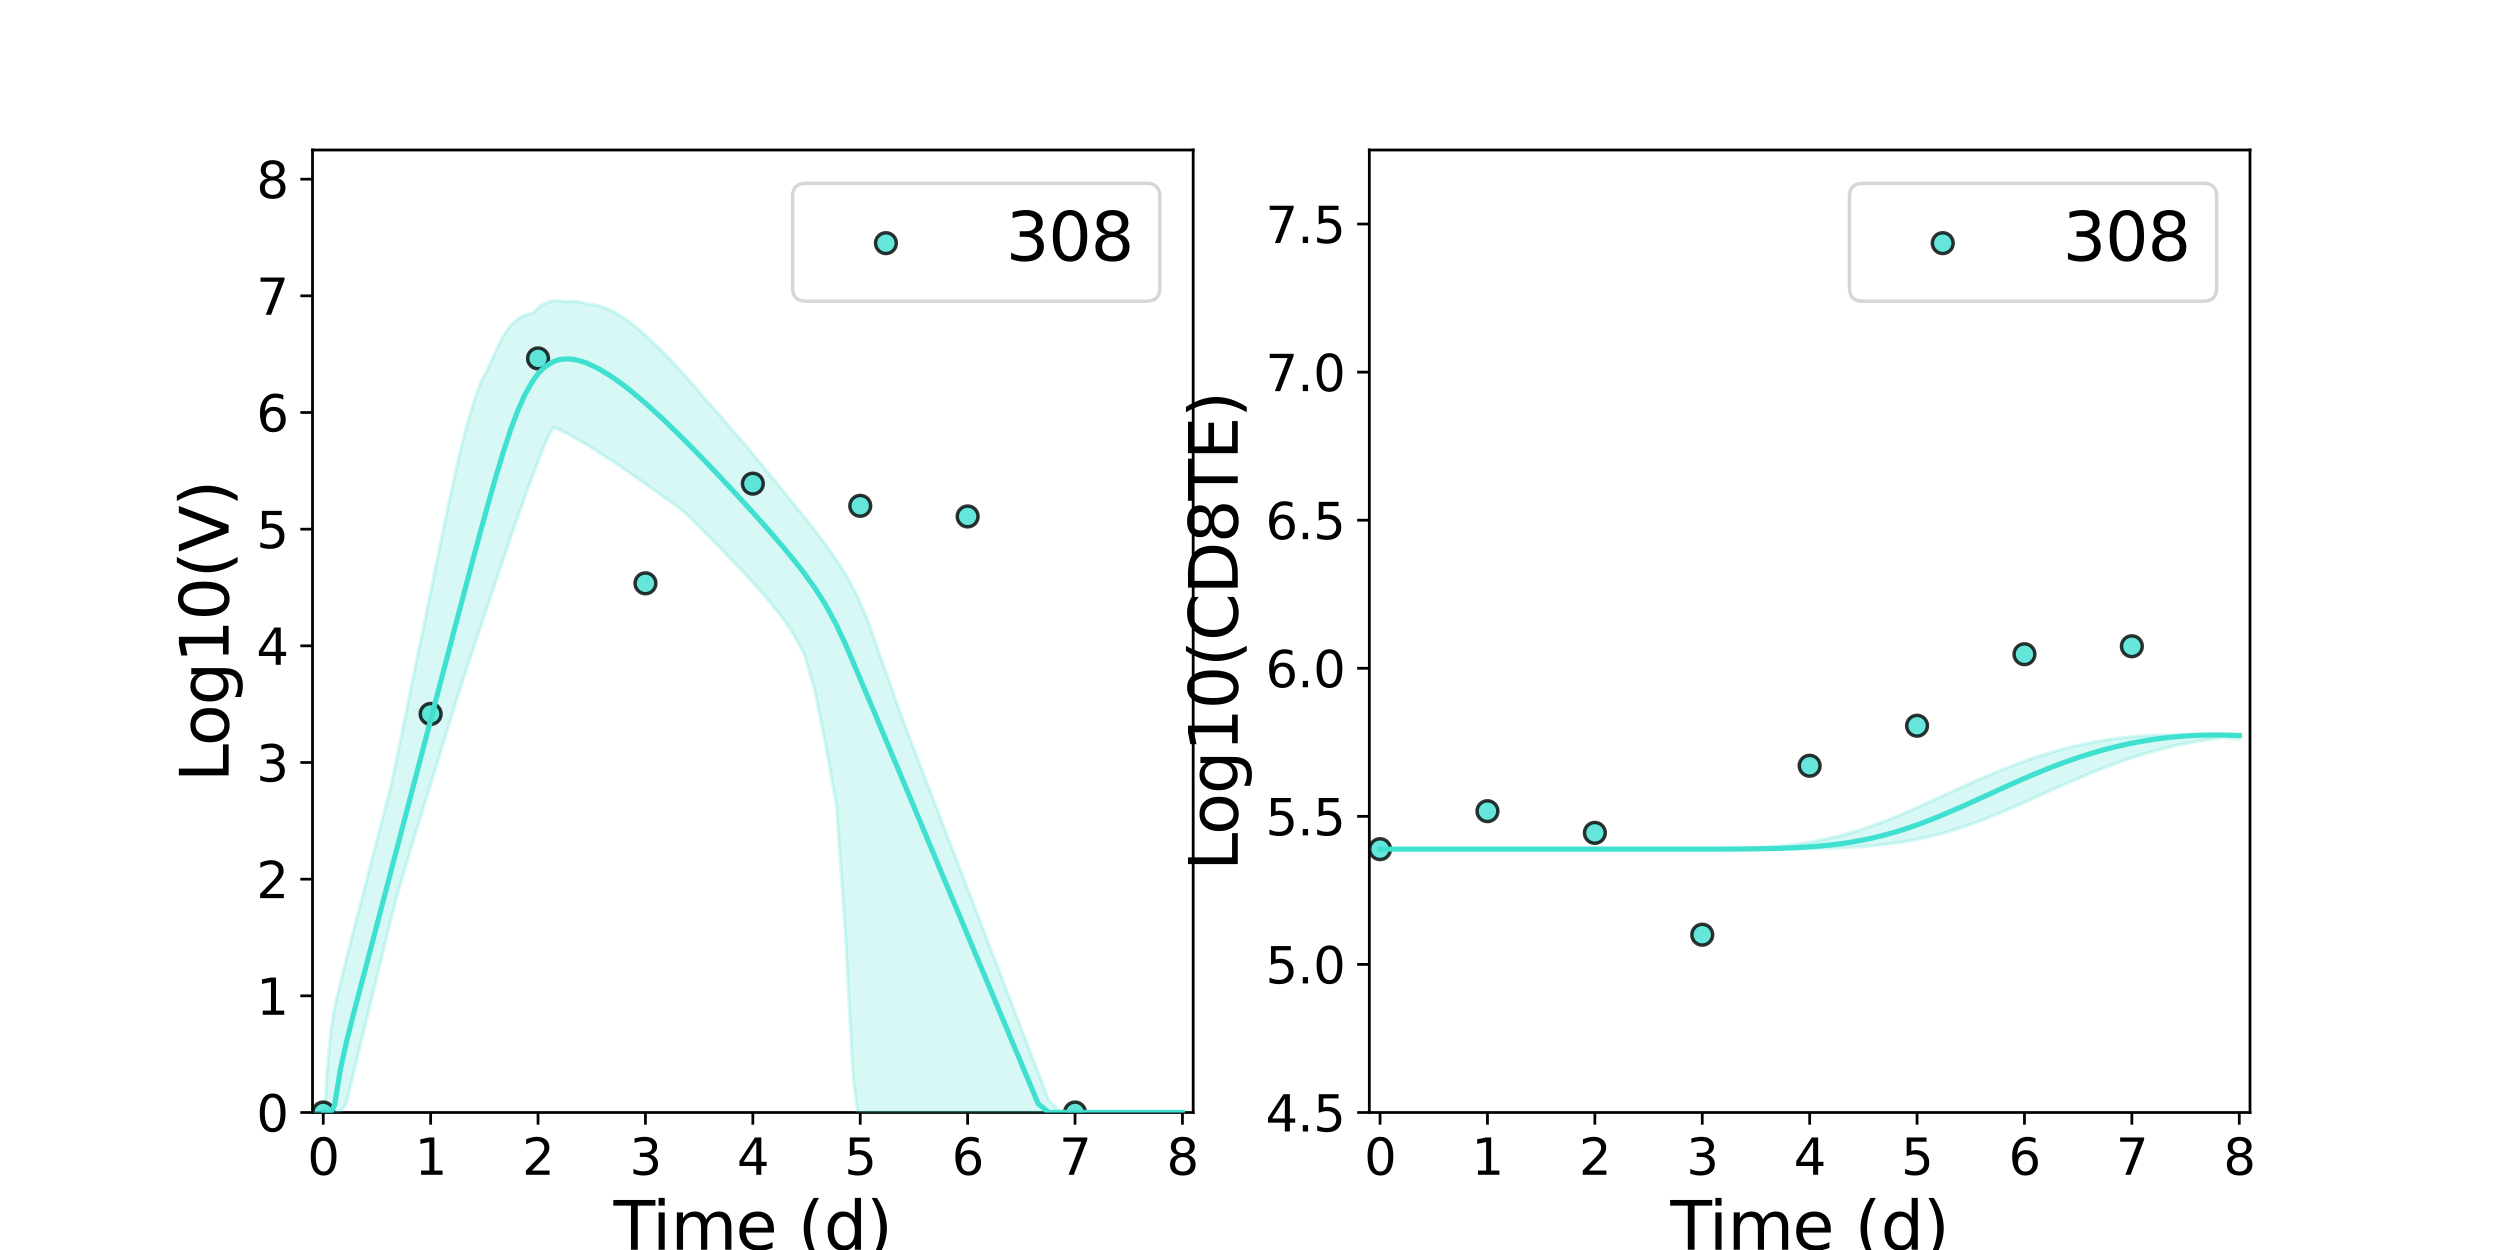 <?xml version="1.0" encoding="utf-8" standalone="no"?>
<!DOCTYPE svg PUBLIC "-//W3C//DTD SVG 1.1//EN"
  "http://www.w3.org/Graphics/SVG/1.1/DTD/svg11.dtd">
<svg xmlns:xlink="http://www.w3.org/1999/xlink" width="720pt" height="360pt" viewBox="0 0 720 360" xmlns="http://www.w3.org/2000/svg" version="1.1">
 <defs>
  <style type="text/css">*{stroke-linejoin: round; stroke-linecap: butt}</style>
 </defs>
 <g id="figure_1">
  <g id="patch_1">
   <path d="M 0 360 
L 720 360 
L 720 0 
L 0 0 
z
" style="fill: #ffffff"/>
  </g>
  <g id="axes_1">
   <g id="patch_2">
    <path d="M 90 320.4 
L 343.636 320.4 
L 343.636 43.2 
L 90 43.2 
z
" style="fill: #ffffff"/>
   </g>
   <g id="matplotlib.axis_1">
    <g id="xtick_1">
     <g id="line2d_1">
      <defs>
       <path id="m0dd9b03c3c" d="M 0 0 
L 0 3.5 
" style="stroke: #000000; stroke-width: 0.8"/>
      </defs>
      <g>
       <use xlink:href="#m0dd9b03c3c" x="93.093" y="320.4" style="stroke: #000000; stroke-width: 0.8"/>
      </g>
     </g>
     <g id="text_1">
      <!-- 0 -->
      <g transform="translate(88.512 338.342) scale(0.144 -0.144)">
       <defs>
        <path id="DejaVuSans-30" d="M 2034 4250 
Q 1547 4250 1301 3770 
Q 1056 3291 1056 2328 
Q 1056 1369 1301 889 
Q 1547 409 2034 409 
Q 2525 409 2770 889 
Q 3016 1369 3016 2328 
Q 3016 3291 2770 3770 
Q 2525 4250 2034 4250 
z
M 2034 4750 
Q 2819 4750 3233 4129 
Q 3647 3509 3647 2328 
Q 3647 1150 3233 529 
Q 2819 -91 2034 -91 
Q 1250 -91 836 529 
Q 422 1150 422 2328 
Q 422 3509 836 4129 
Q 1250 4750 2034 4750 
z
" transform="scale(0.016)"/>
       </defs>
       <use xlink:href="#DejaVuSans-30"/>
      </g>
     </g>
    </g>
    <g id="xtick_2">
     <g id="line2d_2">
      <g>
       <use xlink:href="#m0dd9b03c3c" x="124.024" y="320.4" style="stroke: #000000; stroke-width: 0.8"/>
      </g>
     </g>
     <g id="text_2">
      <!-- 1 -->
      <g transform="translate(119.443 338.342) scale(0.144 -0.144)">
       <defs>
        <path id="DejaVuSans-31" d="M 794 531 
L 1825 531 
L 1825 4091 
L 703 3866 
L 703 4441 
L 1819 4666 
L 2450 4666 
L 2450 531 
L 3481 531 
L 3481 0 
L 794 0 
L 794 531 
z
" transform="scale(0.016)"/>
       </defs>
       <use xlink:href="#DejaVuSans-31"/>
      </g>
     </g>
    </g>
    <g id="xtick_3">
     <g id="line2d_3">
      <g>
       <use xlink:href="#m0dd9b03c3c" x="154.956" y="320.4" style="stroke: #000000; stroke-width: 0.8"/>
      </g>
     </g>
     <g id="text_3">
      <!-- 2 -->
      <g transform="translate(150.375 338.342) scale(0.144 -0.144)">
       <defs>
        <path id="DejaVuSans-32" d="M 1228 531 
L 3431 531 
L 3431 0 
L 469 0 
L 469 531 
Q 828 903 1448 1529 
Q 2069 2156 2228 2338 
Q 2531 2678 2651 2914 
Q 2772 3150 2772 3378 
Q 2772 3750 2511 3984 
Q 2250 4219 1831 4219 
Q 1534 4219 1204 4116 
Q 875 4013 500 3803 
L 500 4441 
Q 881 4594 1212 4672 
Q 1544 4750 1819 4750 
Q 2544 4750 2975 4387 
Q 3406 4025 3406 3419 
Q 3406 3131 3298 2873 
Q 3191 2616 2906 2266 
Q 2828 2175 2409 1742 
Q 1991 1309 1228 531 
z
" transform="scale(0.016)"/>
       </defs>
       <use xlink:href="#DejaVuSans-32"/>
      </g>
     </g>
    </g>
    <g id="xtick_4">
     <g id="line2d_4">
      <g>
       <use xlink:href="#m0dd9b03c3c" x="185.887" y="320.4" style="stroke: #000000; stroke-width: 0.8"/>
      </g>
     </g>
     <g id="text_4">
      <!-- 3 -->
      <g transform="translate(181.306 338.342) scale(0.144 -0.144)">
       <defs>
        <path id="DejaVuSans-33" d="M 2597 2516 
Q 3050 2419 3304 2112 
Q 3559 1806 3559 1356 
Q 3559 666 3084 287 
Q 2609 -91 1734 -91 
Q 1441 -91 1130 -33 
Q 819 25 488 141 
L 488 750 
Q 750 597 1062 519 
Q 1375 441 1716 441 
Q 2309 441 2620 675 
Q 2931 909 2931 1356 
Q 2931 1769 2642 2001 
Q 2353 2234 1838 2234 
L 1294 2234 
L 1294 2753 
L 1863 2753 
Q 2328 2753 2575 2939 
Q 2822 3125 2822 3475 
Q 2822 3834 2567 4026 
Q 2313 4219 1838 4219 
Q 1578 4219 1281 4162 
Q 984 4106 628 3988 
L 628 4550 
Q 988 4650 1302 4700 
Q 1616 4750 1894 4750 
Q 2613 4750 3031 4423 
Q 3450 4097 3450 3541 
Q 3450 3153 3228 2886 
Q 3006 2619 2597 2516 
z
" transform="scale(0.016)"/>
       </defs>
       <use xlink:href="#DejaVuSans-33"/>
      </g>
     </g>
    </g>
    <g id="xtick_5">
     <g id="line2d_5">
      <g>
       <use xlink:href="#m0dd9b03c3c" x="216.818" y="320.4" style="stroke: #000000; stroke-width: 0.8"/>
      </g>
     </g>
     <g id="text_5">
      <!-- 4 -->
      <g transform="translate(212.237 338.342) scale(0.144 -0.144)">
       <defs>
        <path id="DejaVuSans-34" d="M 2419 4116 
L 825 1625 
L 2419 1625 
L 2419 4116 
z
M 2253 4666 
L 3047 4666 
L 3047 1625 
L 3713 1625 
L 3713 1100 
L 3047 1100 
L 3047 0 
L 2419 0 
L 2419 1100 
L 313 1100 
L 313 1709 
L 2253 4666 
z
" transform="scale(0.016)"/>
       </defs>
       <use xlink:href="#DejaVuSans-34"/>
      </g>
     </g>
    </g>
    <g id="xtick_6">
     <g id="line2d_6">
      <g>
       <use xlink:href="#m0dd9b03c3c" x="247.749" y="320.4" style="stroke: #000000; stroke-width: 0.8"/>
      </g>
     </g>
     <g id="text_6">
      <!-- 5 -->
      <g transform="translate(243.168 338.342) scale(0.144 -0.144)">
       <defs>
        <path id="DejaVuSans-35" d="M 691 4666 
L 3169 4666 
L 3169 4134 
L 1269 4134 
L 1269 2991 
Q 1406 3038 1543 3061 
Q 1681 3084 1819 3084 
Q 2600 3084 3056 2656 
Q 3513 2228 3513 1497 
Q 3513 744 3044 326 
Q 2575 -91 1722 -91 
Q 1428 -91 1123 -41 
Q 819 9 494 109 
L 494 744 
Q 775 591 1075 516 
Q 1375 441 1709 441 
Q 2250 441 2565 725 
Q 2881 1009 2881 1497 
Q 2881 1984 2565 2268 
Q 2250 2553 1709 2553 
Q 1456 2553 1204 2497 
Q 953 2441 691 2322 
L 691 4666 
z
" transform="scale(0.016)"/>
       </defs>
       <use xlink:href="#DejaVuSans-35"/>
      </g>
     </g>
    </g>
    <g id="xtick_7">
     <g id="line2d_7">
      <g>
       <use xlink:href="#m0dd9b03c3c" x="278.681" y="320.4" style="stroke: #000000; stroke-width: 0.8"/>
      </g>
     </g>
     <g id="text_7">
      <!-- 6 -->
      <g transform="translate(274.1 338.342) scale(0.144 -0.144)">
       <defs>
        <path id="DejaVuSans-36" d="M 2113 2584 
Q 1688 2584 1439 2293 
Q 1191 2003 1191 1497 
Q 1191 994 1439 701 
Q 1688 409 2113 409 
Q 2538 409 2786 701 
Q 3034 994 3034 1497 
Q 3034 2003 2786 2293 
Q 2538 2584 2113 2584 
z
M 3366 4563 
L 3366 3988 
Q 3128 4100 2886 4159 
Q 2644 4219 2406 4219 
Q 1781 4219 1451 3797 
Q 1122 3375 1075 2522 
Q 1259 2794 1537 2939 
Q 1816 3084 2150 3084 
Q 2853 3084 3261 2657 
Q 3669 2231 3669 1497 
Q 3669 778 3244 343 
Q 2819 -91 2113 -91 
Q 1303 -91 875 529 
Q 447 1150 447 2328 
Q 447 3434 972 4092 
Q 1497 4750 2381 4750 
Q 2619 4750 2861 4703 
Q 3103 4656 3366 4563 
z
" transform="scale(0.016)"/>
       </defs>
       <use xlink:href="#DejaVuSans-36"/>
      </g>
     </g>
    </g>
    <g id="xtick_8">
     <g id="line2d_8">
      <g>
       <use xlink:href="#m0dd9b03c3c" x="309.612" y="320.4" style="stroke: #000000; stroke-width: 0.8"/>
      </g>
     </g>
     <g id="text_8">
      <!-- 7 -->
      <g transform="translate(305.031 338.342) scale(0.144 -0.144)">
       <defs>
        <path id="DejaVuSans-37" d="M 525 4666 
L 3525 4666 
L 3525 4397 
L 1831 0 
L 1172 0 
L 2766 4134 
L 525 4134 
L 525 4666 
z
" transform="scale(0.016)"/>
       </defs>
       <use xlink:href="#DejaVuSans-37"/>
      </g>
     </g>
    </g>
    <g id="xtick_9">
     <g id="line2d_9">
      <g>
       <use xlink:href="#m0dd9b03c3c" x="340.543" y="320.4" style="stroke: #000000; stroke-width: 0.8"/>
      </g>
     </g>
     <g id="text_9">
      <!-- 8 -->
      <g transform="translate(335.962 338.342) scale(0.144 -0.144)">
       <defs>
        <path id="DejaVuSans-38" d="M 2034 2216 
Q 1584 2216 1326 1975 
Q 1069 1734 1069 1313 
Q 1069 891 1326 650 
Q 1584 409 2034 409 
Q 2484 409 2743 651 
Q 3003 894 3003 1313 
Q 3003 1734 2745 1975 
Q 2488 2216 2034 2216 
z
M 1403 2484 
Q 997 2584 770 2862 
Q 544 3141 544 3541 
Q 544 4100 942 4425 
Q 1341 4750 2034 4750 
Q 2731 4750 3128 4425 
Q 3525 4100 3525 3541 
Q 3525 3141 3298 2862 
Q 3072 2584 2669 2484 
Q 3125 2378 3379 2068 
Q 3634 1759 3634 1313 
Q 3634 634 3220 271 
Q 2806 -91 2034 -91 
Q 1263 -91 848 271 
Q 434 634 434 1313 
Q 434 1759 690 2068 
Q 947 2378 1403 2484 
z
M 1172 3481 
Q 1172 3119 1398 2916 
Q 1625 2713 2034 2713 
Q 2441 2713 2670 2916 
Q 2900 3119 2900 3481 
Q 2900 3844 2670 4047 
Q 2441 4250 2034 4250 
Q 1625 4250 1398 4047 
Q 1172 3844 1172 3481 
z
" transform="scale(0.016)"/>
       </defs>
       <use xlink:href="#DejaVuSans-38"/>
      </g>
     </g>
    </g>
    <g id="text_10">
     <!-- Time (d) -->
     <g transform="translate(176.693 359.925) scale(0.192 -0.192)">
      <defs>
       <path id="DejaVuSans-54" d="M -19 4666 
L 3928 4666 
L 3928 4134 
L 2272 4134 
L 2272 0 
L 1638 0 
L 1638 4134 
L -19 4134 
L -19 4666 
z
" transform="scale(0.016)"/>
       <path id="DejaVuSans-69" d="M 603 3500 
L 1178 3500 
L 1178 0 
L 603 0 
L 603 3500 
z
M 603 4863 
L 1178 4863 
L 1178 4134 
L 603 4134 
L 603 4863 
z
" transform="scale(0.016)"/>
       <path id="DejaVuSans-6d" d="M 3328 2828 
Q 3544 3216 3844 3400 
Q 4144 3584 4550 3584 
Q 5097 3584 5394 3201 
Q 5691 2819 5691 2113 
L 5691 0 
L 5113 0 
L 5113 2094 
Q 5113 2597 4934 2840 
Q 4756 3084 4391 3084 
Q 3944 3084 3684 2787 
Q 3425 2491 3425 1978 
L 3425 0 
L 2847 0 
L 2847 2094 
Q 2847 2600 2669 2842 
Q 2491 3084 2119 3084 
Q 1678 3084 1418 2786 
Q 1159 2488 1159 1978 
L 1159 0 
L 581 0 
L 581 3500 
L 1159 3500 
L 1159 2956 
Q 1356 3278 1631 3431 
Q 1906 3584 2284 3584 
Q 2666 3584 2933 3390 
Q 3200 3197 3328 2828 
z
" transform="scale(0.016)"/>
       <path id="DejaVuSans-65" d="M 3597 1894 
L 3597 1613 
L 953 1613 
Q 991 1019 1311 708 
Q 1631 397 2203 397 
Q 2534 397 2845 478 
Q 3156 559 3463 722 
L 3463 178 
Q 3153 47 2828 -22 
Q 2503 -91 2169 -91 
Q 1331 -91 842 396 
Q 353 884 353 1716 
Q 353 2575 817 3079 
Q 1281 3584 2069 3584 
Q 2775 3584 3186 3129 
Q 3597 2675 3597 1894 
z
M 3022 2063 
Q 3016 2534 2758 2815 
Q 2500 3097 2075 3097 
Q 1594 3097 1305 2825 
Q 1016 2553 972 2059 
L 3022 2063 
z
" transform="scale(0.016)"/>
       <path id="DejaVuSans-20" transform="scale(0.016)"/>
       <path id="DejaVuSans-28" d="M 1984 4856 
Q 1566 4138 1362 3434 
Q 1159 2731 1159 2009 
Q 1159 1288 1364 580 
Q 1569 -128 1984 -844 
L 1484 -844 
Q 1016 -109 783 600 
Q 550 1309 550 2009 
Q 550 2706 781 3412 
Q 1013 4119 1484 4856 
L 1984 4856 
z
" transform="scale(0.016)"/>
       <path id="DejaVuSans-64" d="M 2906 2969 
L 2906 4863 
L 3481 4863 
L 3481 0 
L 2906 0 
L 2906 525 
Q 2725 213 2448 61 
Q 2172 -91 1784 -91 
Q 1150 -91 751 415 
Q 353 922 353 1747 
Q 353 2572 751 3078 
Q 1150 3584 1784 3584 
Q 2172 3584 2448 3432 
Q 2725 3281 2906 2969 
z
M 947 1747 
Q 947 1113 1208 752 
Q 1469 391 1925 391 
Q 2381 391 2643 752 
Q 2906 1113 2906 1747 
Q 2906 2381 2643 2742 
Q 2381 3103 1925 3103 
Q 1469 3103 1208 2742 
Q 947 2381 947 1747 
z
" transform="scale(0.016)"/>
       <path id="DejaVuSans-29" d="M 513 4856 
L 1013 4856 
Q 1481 4119 1714 3412 
Q 1947 2706 1947 2009 
Q 1947 1309 1714 600 
Q 1481 -109 1013 -844 
L 513 -844 
Q 928 -128 1133 580 
Q 1338 1288 1338 2009 
Q 1338 2731 1133 3434 
Q 928 4138 513 4856 
z
" transform="scale(0.016)"/>
      </defs>
      <use xlink:href="#DejaVuSans-54"/>
      <use xlink:href="#DejaVuSans-69" x="57.959"/>
      <use xlink:href="#DejaVuSans-6d" x="85.742"/>
      <use xlink:href="#DejaVuSans-65" x="183.154"/>
      <use xlink:href="#DejaVuSans-20" x="244.678"/>
      <use xlink:href="#DejaVuSans-28" x="276.465"/>
      <use xlink:href="#DejaVuSans-64" x="315.479"/>
      <use xlink:href="#DejaVuSans-29" x="378.955"/>
     </g>
    </g>
   </g>
   <g id="matplotlib.axis_2">
    <g id="ytick_1">
     <g id="line2d_10">
      <defs>
       <path id="mbb3a852bb0" d="M 0 0 
L -3.5 0 
" style="stroke: #000000; stroke-width: 0.8"/>
      </defs>
      <g>
       <use xlink:href="#mbb3a852bb0" x="90" y="320.4" style="stroke: #000000; stroke-width: 0.8"/>
      </g>
     </g>
     <g id="text_11">
      <!-- 0 -->
      <g transform="translate(73.838 325.871) scale(0.144 -0.144)">
       <use xlink:href="#DejaVuSans-30"/>
      </g>
     </g>
    </g>
    <g id="ytick_2">
     <g id="line2d_11">
      <g>
       <use xlink:href="#mbb3a852bb0" x="90" y="286.8" style="stroke: #000000; stroke-width: 0.8"/>
      </g>
     </g>
     <g id="text_12">
      <!-- 1 -->
      <g transform="translate(73.838 292.271) scale(0.144 -0.144)">
       <use xlink:href="#DejaVuSans-31"/>
      </g>
     </g>
    </g>
    <g id="ytick_3">
     <g id="line2d_12">
      <g>
       <use xlink:href="#mbb3a852bb0" x="90" y="253.2" style="stroke: #000000; stroke-width: 0.8"/>
      </g>
     </g>
     <g id="text_13">
      <!-- 2 -->
      <g transform="translate(73.838 258.671) scale(0.144 -0.144)">
       <use xlink:href="#DejaVuSans-32"/>
      </g>
     </g>
    </g>
    <g id="ytick_4">
     <g id="line2d_13">
      <g>
       <use xlink:href="#mbb3a852bb0" x="90" y="219.6" style="stroke: #000000; stroke-width: 0.8"/>
      </g>
     </g>
     <g id="text_14">
      <!-- 3 -->
      <g transform="translate(73.838 225.071) scale(0.144 -0.144)">
       <use xlink:href="#DejaVuSans-33"/>
      </g>
     </g>
    </g>
    <g id="ytick_5">
     <g id="line2d_14">
      <g>
       <use xlink:href="#mbb3a852bb0" x="90" y="186" style="stroke: #000000; stroke-width: 0.8"/>
      </g>
     </g>
     <g id="text_15">
      <!-- 4 -->
      <g transform="translate(73.838 191.471) scale(0.144 -0.144)">
       <use xlink:href="#DejaVuSans-34"/>
      </g>
     </g>
    </g>
    <g id="ytick_6">
     <g id="line2d_15">
      <g>
       <use xlink:href="#mbb3a852bb0" x="90" y="152.4" style="stroke: #000000; stroke-width: 0.8"/>
      </g>
     </g>
     <g id="text_16">
      <!-- 5 -->
      <g transform="translate(73.838 157.871) scale(0.144 -0.144)">
       <use xlink:href="#DejaVuSans-35"/>
      </g>
     </g>
    </g>
    <g id="ytick_7">
     <g id="line2d_16">
      <g>
       <use xlink:href="#mbb3a852bb0" x="90" y="118.8" style="stroke: #000000; stroke-width: 0.8"/>
      </g>
     </g>
     <g id="text_17">
      <!-- 6 -->
      <g transform="translate(73.838 124.271) scale(0.144 -0.144)">
       <use xlink:href="#DejaVuSans-36"/>
      </g>
     </g>
    </g>
    <g id="ytick_8">
     <g id="line2d_17">
      <g>
       <use xlink:href="#mbb3a852bb0" x="90" y="85.2" style="stroke: #000000; stroke-width: 0.8"/>
      </g>
     </g>
     <g id="text_18">
      <!-- 7 -->
      <g transform="translate(73.838 90.671) scale(0.144 -0.144)">
       <use xlink:href="#DejaVuSans-37"/>
      </g>
     </g>
    </g>
    <g id="ytick_9">
     <g id="line2d_18">
      <g>
       <use xlink:href="#mbb3a852bb0" x="90" y="51.6" style="stroke: #000000; stroke-width: 0.8"/>
      </g>
     </g>
     <g id="text_19">
      <!-- 8 -->
      <g transform="translate(73.838 57.071) scale(0.144 -0.144)">
       <use xlink:href="#DejaVuSans-38"/>
      </g>
     </g>
    </g>
    <g id="text_20">
     <!-- Log10(V) -->
     <g transform="translate(65.845 225.224) rotate(-90) scale(0.192 -0.192)">
      <defs>
       <path id="DejaVuSans-4c" d="M 628 4666 
L 1259 4666 
L 1259 531 
L 3531 531 
L 3531 0 
L 628 0 
L 628 4666 
z
" transform="scale(0.016)"/>
       <path id="DejaVuSans-6f" d="M 1959 3097 
Q 1497 3097 1228 2736 
Q 959 2375 959 1747 
Q 959 1119 1226 758 
Q 1494 397 1959 397 
Q 2419 397 2687 759 
Q 2956 1122 2956 1747 
Q 2956 2369 2687 2733 
Q 2419 3097 1959 3097 
z
M 1959 3584 
Q 2709 3584 3137 3096 
Q 3566 2609 3566 1747 
Q 3566 888 3137 398 
Q 2709 -91 1959 -91 
Q 1206 -91 779 398 
Q 353 888 353 1747 
Q 353 2609 779 3096 
Q 1206 3584 1959 3584 
z
" transform="scale(0.016)"/>
       <path id="DejaVuSans-67" d="M 2906 1791 
Q 2906 2416 2648 2759 
Q 2391 3103 1925 3103 
Q 1463 3103 1205 2759 
Q 947 2416 947 1791 
Q 947 1169 1205 825 
Q 1463 481 1925 481 
Q 2391 481 2648 825 
Q 2906 1169 2906 1791 
z
M 3481 434 
Q 3481 -459 3084 -895 
Q 2688 -1331 1869 -1331 
Q 1566 -1331 1297 -1286 
Q 1028 -1241 775 -1147 
L 775 -588 
Q 1028 -725 1275 -790 
Q 1522 -856 1778 -856 
Q 2344 -856 2625 -561 
Q 2906 -266 2906 331 
L 2906 616 
Q 2728 306 2450 153 
Q 2172 0 1784 0 
Q 1141 0 747 490 
Q 353 981 353 1791 
Q 353 2603 747 3093 
Q 1141 3584 1784 3584 
Q 2172 3584 2450 3431 
Q 2728 3278 2906 2969 
L 2906 3500 
L 3481 3500 
L 3481 434 
z
" transform="scale(0.016)"/>
       <path id="DejaVuSans-56" d="M 1831 0 
L 50 4666 
L 709 4666 
L 2188 738 
L 3669 4666 
L 4325 4666 
L 2547 0 
L 1831 0 
z
" transform="scale(0.016)"/>
      </defs>
      <use xlink:href="#DejaVuSans-4c"/>
      <use xlink:href="#DejaVuSans-6f" x="53.963"/>
      <use xlink:href="#DejaVuSans-67" x="115.145"/>
      <use xlink:href="#DejaVuSans-31" x="178.621"/>
      <use xlink:href="#DejaVuSans-30" x="242.244"/>
      <use xlink:href="#DejaVuSans-28" x="305.867"/>
      <use xlink:href="#DejaVuSans-56" x="344.881"/>
      <use xlink:href="#DejaVuSans-29" x="413.289"/>
     </g>
    </g>
   </g>
   <g id="patch_3">
    <path d="M 90 320.4 
L 90 43.2 
" style="fill: none; stroke: #000000; stroke-width: 0.8; stroke-linejoin: miter; stroke-linecap: square"/>
   </g>
   <g id="patch_4">
    <path d="M 343.636 320.4 
L 343.636 43.2 
" style="fill: none; stroke: #000000; stroke-width: 0.8; stroke-linejoin: miter; stroke-linecap: square"/>
   </g>
   <g id="patch_5">
    <path d="M 90 320.4 
L 343.636 320.4 
" style="fill: none; stroke: #000000; stroke-width: 0.8; stroke-linejoin: miter; stroke-linecap: square"/>
   </g>
   <g id="patch_6">
    <path d="M 90 43.2 
L 343.636 43.2 
" style="fill: none; stroke: #000000; stroke-width: 0.8; stroke-linejoin: miter; stroke-linecap: square"/>
   </g>
   <g id="PolyCollection_1">
    <defs>
     <path id="mf09e8cd3e1" d="M 93.093 -39.6 
L 93.093 -39.6 
L 93.098 -39.6 
L 93.144 -39.6 
L 93.606 -39.6 
L 94.18 -39.6 
L 95.269 -39.6 
L 96.357 -39.6 
L 98.068 -39.669 
L 99.778 -42.254 
L 101.82 -50.897 
L 103.863 -59.294 
L 106.018 -68.151 
L 108.173 -77.029 
L 110.328 -85.917 
L 112.483 -94.807 
L 114.638 -103.063 
L 116.793 -110.456 
L 118.948 -117.627 
L 121.103 -124.632 
L 123.258 -131.636 
L 125.413 -138.639 
L 127.567 -145.64 
L 129.722 -152.639 
L 131.877 -159.632 
L 134.032 -166.279 
L 136.187 -172.745 
L 138.342 -179.199 
L 140.497 -185.657 
L 142.652 -192.105 
L 144.807 -198.515 
L 146.966 -204.877 
L 149.125 -211.15 
L 151.283 -217.26 
L 153.514 -223.346 
L 155.249 -227.845 
L 156.781 -231.679 
L 158.314 -235.173 
L 159.575 -236.933 
L 160.882 -236.346 
L 161.883 -235.866 
L 162.793 -235.41 
L 163.561 -235.013 
L 164.257 -234.639 
L 164.874 -234.306 
L 165.491 -233.96 
L 165.99 -233.679 
L 166.559 -233.352 
L 168.091 -232.452 
L 168.89 -231.974 
L 171.325 -230.457 
L 172.612 -229.64 
L 175.705 -227.623 
L 177.166 -226.646 
L 180.259 -224.55 
L 181.905 -223.411 
L 184.999 -221.257 
L 186.863 -219.942 
L 189.956 -217.746 
L 192.073 -216.232 
L 195.166 -214.007 
L 197.588 -212.06 
L 200.681 -208.968 
L 203.774 -205.852 
L 206.867 -202.707 
L 209.96 -199.526 
L 213.053 -196.292 
L 216.147 -192.976 
L 219.24 -189.532 
L 222.333 -185.88 
L 225.426 -181.888 
L 228.519 -177.317 
L 231.612 -171.706 
L 234.705 -161.077 
L 237.798 -145.399 
L 240.892 -128.177 
L 243.298 -93.649 
L 243.917 -82.536 
L 245.124 -60.234 
L 245.797 -49.138 
L 246.997 -39.6 
L 247.73 -39.6 
L 248.986 -39.6 
L 249.855 -39.6 
L 251.633 -39.6 
L 253.412 -39.6 
L 256.505 -39.6 
L 258.784 -39.6 
L 261.877 -39.6 
L 264.97 -39.6 
L 268.063 -39.6 
L 271.156 -39.6 
L 274.249 -39.6 
L 277.342 -39.6 
L 280.435 -39.6 
L 283.529 -39.6 
L 286.622 -39.6 
L 289.715 -39.6 
L 292.808 -39.6 
L 295.901 -39.6 
L 298.994 -39.6 
L 302.087 -39.6 
L 305.18 -39.6 
L 308.274 -39.6 
L 311.367 -39.6 
L 314.46 -39.6 
L 317.553 -39.6 
L 320.646 -39.6 
L 323.739 -39.6 
L 326.832 -39.6 
L 329.925 -39.6 
L 333.019 -39.6 
L 336.112 -39.6 
L 339.205 -39.6 
L 340.543 -39.6 
L 340.543 -39.6 
L 340.543 -39.6 
L 339.205 -39.6 
L 336.112 -39.6 
L 333.019 -39.6 
L 329.925 -39.6 
L 326.832 -39.6 
L 323.739 -39.6 
L 320.646 -39.6 
L 317.553 -39.6 
L 314.46 -39.6 
L 311.367 -39.6 
L 308.274 -39.6 
L 305.18 -39.969 
L 302.087 -43.054 
L 298.994 -51.106 
L 295.901 -59.159 
L 292.808 -67.214 
L 289.715 -75.269 
L 286.622 -83.325 
L 283.529 -91.382 
L 280.435 -99.439 
L 277.342 -107.497 
L 274.249 -115.556 
L 271.156 -123.614 
L 268.063 -131.673 
L 264.97 -139.725 
L 261.877 -147.762 
L 258.784 -156.044 
L 256.505 -162.562 
L 253.412 -171.252 
L 251.633 -176.468 
L 249.855 -181.439 
L 248.986 -183.491 
L 247.73 -186.457 
L 246.997 -188.188 
L 245.797 -190.47 
L 245.124 -191.715 
L 243.917 -193.945 
L 243.298 -194.955 
L 240.892 -198.731 
L 237.798 -203.13 
L 234.705 -207.23 
L 231.612 -211.149 
L 228.519 -214.954 
L 225.426 -218.717 
L 222.333 -222.561 
L 219.24 -226.34 
L 216.147 -230.061 
L 213.053 -233.722 
L 209.96 -237.319 
L 206.867 -240.848 
L 203.774 -244.287 
L 200.681 -247.933 
L 197.588 -251.484 
L 195.166 -254.157 
L 192.073 -257.464 
L 189.956 -259.596 
L 186.863 -262.581 
L 184.999 -264.239 
L 181.905 -266.798 
L 180.259 -268.017 
L 177.166 -269.977 
L 175.705 -270.733 
L 172.612 -271.886 
L 171.325 -272.14 
L 168.89 -272.445 
L 168.091 -272.741 
L 166.559 -273.097 
L 165.99 -273.185 
L 165.491 -273.202 
L 164.874 -273.223 
L 164.257 -273.204 
L 163.561 -273.058 
L 162.793 -273.06 
L 161.883 -273.259 
L 160.882 -273.373 
L 159.575 -273.352 
L 158.314 -273.139 
L 156.781 -272.558 
L 155.249 -271.551 
L 153.514 -269.854 
L 151.283 -269.303 
L 149.125 -268.161 
L 146.966 -266.123 
L 144.807 -263.035 
L 142.652 -258.602 
L 140.497 -253.837 
L 138.342 -249.558 
L 136.187 -243.459 
L 134.032 -236.036 
L 131.877 -227.103 
L 129.722 -217.311 
L 127.567 -207.029 
L 125.413 -196.461 
L 123.258 -185.763 
L 121.103 -175.226 
L 118.948 -164.655 
L 116.793 -154.031 
L 114.638 -143.445 
L 112.483 -133.171 
L 110.328 -124.843 
L 108.173 -116.529 
L 106.018 -108.206 
L 103.863 -99.917 
L 101.82 -92.03 
L 99.778 -84.042 
L 98.068 -76.94 
L 96.357 -70.017 
L 95.269 -62.82 
L 94.18 -51.61 
L 93.606 -40.554 
L 93.144 -39.6 
L 93.098 -39.6 
L 93.093 -39.6 
z
" style="stroke: #40e0d0; stroke-opacity: 0.2"/>
    </defs>
    <g clip-path="url(#p3e1226d2c9)">
     <use xlink:href="#mf09e8cd3e1" x="0" y="360" style="fill: #40e0d0; fill-opacity: 0.2; stroke: #40e0d0; stroke-opacity: 0.2"/>
    </g>
   </g>
   <g id="legend_1">
    <g id="patch_7">
     <path d="M 232.108 86.742 
L 330.196 86.742 
Q 334.036 86.742 334.036 82.902 
L 334.036 56.64 
Q 334.036 52.8 330.196 52.8 
L 232.108 52.8 
Q 228.268 52.8 228.268 56.64 
L 228.268 82.902 
Q 228.268 86.742 232.108 86.742 
z
" style="fill: #ffffff; opacity: 0.8; stroke: #cccccc; stroke-linejoin: miter"/>
    </g>
    <g id="PathCollection_1">
     <defs>
      <path id="m12aac26367" d="M 0 3 
C 0.796 3 1.559 2.684 2.121 2.121 
C 2.684 1.559 3 0.796 3 0 
C 3 -0.796 2.684 -1.559 2.121 -2.121 
C 1.559 -2.684 0.796 -3 0 -3 
C -0.796 -3 -1.559 -2.684 -2.121 -2.121 
C -2.684 -1.559 -3 -0.796 -3 0 
C -3 0.796 -2.684 1.559 -2.121 2.121 
C -1.559 2.684 -0.796 3 0 3 
z
" style="stroke: #000000; stroke-opacity: 0.8"/>
     </defs>
     <g>
      <use xlink:href="#m12aac26367" x="255.148" y="70.029" style="fill: #40e0d0; fill-opacity: 0.8; stroke: #000000; stroke-opacity: 0.8"/>
     </g>
    </g>
    <g id="text_21">
     <!-- 308 -->
     <g transform="translate(289.708 75.069) scale(0.192 -0.192)">
      <use xlink:href="#DejaVuSans-33"/>
      <use xlink:href="#DejaVuSans-30" x="63.623"/>
      <use xlink:href="#DejaVuSans-38" x="127.246"/>
     </g>
    </g>
   </g>
   <g id="PathCollection_2">
    <g clip-path="url(#p3e1226d2c9)">
     <use xlink:href="#m12aac26367" x="93.093" y="320.4" style="fill: #40e0d0; fill-opacity: 0.8; stroke: #000000; stroke-opacity: 0.8"/>
     <use xlink:href="#m12aac26367" x="124.024" y="205.612" style="fill: #40e0d0; fill-opacity: 0.8; stroke: #000000; stroke-opacity: 0.8"/>
     <use xlink:href="#m12aac26367" x="154.956" y="103.221" style="fill: #40e0d0; fill-opacity: 0.8; stroke: #000000; stroke-opacity: 0.8"/>
     <use xlink:href="#m12aac26367" x="185.887" y="167.997" style="fill: #40e0d0; fill-opacity: 0.8; stroke: #000000; stroke-opacity: 0.8"/>
     <use xlink:href="#m12aac26367" x="216.818" y="139.289" style="fill: #40e0d0; fill-opacity: 0.8; stroke: #000000; stroke-opacity: 0.8"/>
     <use xlink:href="#m12aac26367" x="247.749" y="145.677" style="fill: #40e0d0; fill-opacity: 0.8; stroke: #000000; stroke-opacity: 0.8"/>
     <use xlink:href="#m12aac26367" x="278.681" y="148.736" style="fill: #40e0d0; fill-opacity: 0.8; stroke: #000000; stroke-opacity: 0.8"/>
     <use xlink:href="#m12aac26367" x="309.612" y="320.4" style="fill: #40e0d0; fill-opacity: 0.8; stroke: #000000; stroke-opacity: 0.8"/>
    </g>
   </g>
   <g id="line2d_19">
    <path d="M 93.093 320.4 
L 93.098 320.4 
L 93.144 320.4 
L 93.606 320.4 
L 94.18 320.4 
L 95.269 320.4 
L 96.357 318.28 
L 98.068 307.822 
L 99.778 300.075 
L 101.82 291.973 
L 103.863 284.195 
L 106.018 276.01 
L 108.173 267.805 
L 110.328 259.589 
L 112.483 251.368 
L 114.638 243.148 
L 116.793 234.928 
L 118.948 226.709 
L 121.103 218.49 
L 123.258 210.274 
L 125.413 202.061 
L 127.567 193.854 
L 129.722 185.658 
L 131.877 177.479 
L 134.032 169.332 
L 136.187 161.24 
L 138.342 153.241 
L 140.497 145.4 
L 142.652 137.818 
L 144.807 130.64 
L 146.966 124.047 
L 149.125 118.258 
L 151.283 113.44 
L 153.514 109.566 
L 155.249 107.299 
L 156.781 105.797 
L 158.314 104.708 
L 159.575 104.081 
L 160.882 103.655 
L 161.883 103.464 
L 162.793 103.382 
L 163.561 103.374 
L 164.257 103.411 
L 164.874 103.478 
L 165.491 103.573 
L 165.99 103.67 
L 166.559 103.802 
L 168.091 104.258 
L 168.89 104.549 
L 171.325 105.632 
L 172.612 106.311 
L 175.705 108.187 
L 177.166 109.18 
L 180.259 111.464 
L 181.905 112.769 
L 184.999 115.358 
L 186.863 116.995 
L 189.956 119.815 
L 192.073 121.811 
L 195.166 124.811 
L 197.588 127.217 
L 200.681 130.355 
L 203.774 133.555 
L 206.867 136.809 
L 209.96 140.11 
L 213.053 143.456 
L 216.147 146.847 
L 219.24 150.29 
L 222.333 153.798 
L 225.426 157.397 
L 228.519 161.135 
L 231.612 165.089 
L 234.705 169.39 
L 237.798 174.252 
L 240.892 179.976 
L 243.298 185.142 
L 243.917 186.553 
L 245.124 189.355 
L 245.797 190.936 
L 246.997 193.767 
L 247.73 195.498 
L 248.986 198.47 
L 249.855 200.526 
L 251.633 204.745 
L 253.412 208.965 
L 256.505 216.357 
L 258.784 221.773 
L 261.877 229.165 
L 264.97 236.557 
L 268.063 243.948 
L 271.156 251.34 
L 274.249 258.732 
L 277.342 266.124 
L 280.435 273.516 
L 283.529 280.907 
L 286.622 288.299 
L 289.715 295.691 
L 292.808 303.082 
L 295.901 310.473 
L 298.994 317.865 
L 302.087 320.4 
L 305.18 320.4 
L 308.274 320.4 
L 311.367 320.4 
L 314.46 320.4 
L 317.553 320.4 
L 320.646 320.4 
L 323.739 320.4 
L 326.832 320.4 
L 329.925 320.4 
L 333.019 320.4 
L 336.112 320.4 
L 339.205 320.4 
L 340.543 320.4 
" clip-path="url(#p3e1226d2c9)" style="fill: none; stroke: #40e0d0; stroke-width: 1.5; stroke-linecap: square"/>
   </g>
  </g>
  <g id="axes_2">
   <g id="patch_8">
    <path d="M 394.364 320.4 
L 648 320.4 
L 648 43.2 
L 394.364 43.2 
z
" style="fill: #ffffff"/>
   </g>
   <g id="matplotlib.axis_3">
    <g id="xtick_10">
     <g id="line2d_20">
      <g>
       <use xlink:href="#m0dd9b03c3c" x="397.457" y="320.4" style="stroke: #000000; stroke-width: 0.8"/>
      </g>
     </g>
     <g id="text_22">
      <!-- 0 -->
      <g transform="translate(392.876 338.342) scale(0.144 -0.144)">
       <use xlink:href="#DejaVuSans-30"/>
      </g>
     </g>
    </g>
    <g id="xtick_11">
     <g id="line2d_21">
      <g>
       <use xlink:href="#m0dd9b03c3c" x="428.388" y="320.4" style="stroke: #000000; stroke-width: 0.8"/>
      </g>
     </g>
     <g id="text_23">
      <!-- 1 -->
      <g transform="translate(423.807 338.342) scale(0.144 -0.144)">
       <use xlink:href="#DejaVuSans-31"/>
      </g>
     </g>
    </g>
    <g id="xtick_12">
     <g id="line2d_22">
      <g>
       <use xlink:href="#m0dd9b03c3c" x="459.319" y="320.4" style="stroke: #000000; stroke-width: 0.8"/>
      </g>
     </g>
     <g id="text_24">
      <!-- 2 -->
      <g transform="translate(454.738 338.342) scale(0.144 -0.144)">
       <use xlink:href="#DejaVuSans-32"/>
      </g>
     </g>
    </g>
    <g id="xtick_13">
     <g id="line2d_23">
      <g>
       <use xlink:href="#m0dd9b03c3c" x="490.251" y="320.4" style="stroke: #000000; stroke-width: 0.8"/>
      </g>
     </g>
     <g id="text_25">
      <!-- 3 -->
      <g transform="translate(485.67 338.342) scale(0.144 -0.144)">
       <use xlink:href="#DejaVuSans-33"/>
      </g>
     </g>
    </g>
    <g id="xtick_14">
     <g id="line2d_24">
      <g>
       <use xlink:href="#m0dd9b03c3c" x="521.182" y="320.4" style="stroke: #000000; stroke-width: 0.8"/>
      </g>
     </g>
     <g id="text_26">
      <!-- 4 -->
      <g transform="translate(516.601 338.342) scale(0.144 -0.144)">
       <use xlink:href="#DejaVuSans-34"/>
      </g>
     </g>
    </g>
    <g id="xtick_15">
     <g id="line2d_25">
      <g>
       <use xlink:href="#m0dd9b03c3c" x="552.113" y="320.4" style="stroke: #000000; stroke-width: 0.8"/>
      </g>
     </g>
     <g id="text_27">
      <!-- 5 -->
      <g transform="translate(547.532 338.342) scale(0.144 -0.144)">
       <use xlink:href="#DejaVuSans-35"/>
      </g>
     </g>
    </g>
    <g id="xtick_16">
     <g id="line2d_26">
      <g>
       <use xlink:href="#m0dd9b03c3c" x="583.044" y="320.4" style="stroke: #000000; stroke-width: 0.8"/>
      </g>
     </g>
     <g id="text_28">
      <!-- 6 -->
      <g transform="translate(578.463 338.342) scale(0.144 -0.144)">
       <use xlink:href="#DejaVuSans-36"/>
      </g>
     </g>
    </g>
    <g id="xtick_17">
     <g id="line2d_27">
      <g>
       <use xlink:href="#m0dd9b03c3c" x="613.976" y="320.4" style="stroke: #000000; stroke-width: 0.8"/>
      </g>
     </g>
     <g id="text_29">
      <!-- 7 -->
      <g transform="translate(609.395 338.342) scale(0.144 -0.144)">
       <use xlink:href="#DejaVuSans-37"/>
      </g>
     </g>
    </g>
    <g id="xtick_18">
     <g id="line2d_28">
      <g>
       <use xlink:href="#m0dd9b03c3c" x="644.907" y="320.4" style="stroke: #000000; stroke-width: 0.8"/>
      </g>
     </g>
     <g id="text_30">
      <!-- 8 -->
      <g transform="translate(640.326 338.342) scale(0.144 -0.144)">
       <use xlink:href="#DejaVuSans-38"/>
      </g>
     </g>
    </g>
    <g id="text_31">
     <!-- Time (d) -->
     <g transform="translate(481.057 359.925) scale(0.192 -0.192)">
      <use xlink:href="#DejaVuSans-54"/>
      <use xlink:href="#DejaVuSans-69" x="57.959"/>
      <use xlink:href="#DejaVuSans-6d" x="85.742"/>
      <use xlink:href="#DejaVuSans-65" x="183.154"/>
      <use xlink:href="#DejaVuSans-20" x="244.678"/>
      <use xlink:href="#DejaVuSans-28" x="276.465"/>
      <use xlink:href="#DejaVuSans-64" x="315.479"/>
      <use xlink:href="#DejaVuSans-29" x="378.955"/>
     </g>
    </g>
   </g>
   <g id="matplotlib.axis_4">
    <g id="ytick_10">
     <g id="line2d_29">
      <g>
       <use xlink:href="#mbb3a852bb0" x="394.364" y="320.4" style="stroke: #000000; stroke-width: 0.8"/>
      </g>
     </g>
     <g id="text_32">
      <!-- 4.5 -->
      <g transform="translate(364.463 325.871) scale(0.144 -0.144)">
       <defs>
        <path id="DejaVuSans-2e" d="M 684 794 
L 1344 794 
L 1344 0 
L 684 0 
L 684 794 
z
" transform="scale(0.016)"/>
       </defs>
       <use xlink:href="#DejaVuSans-34"/>
       <use xlink:href="#DejaVuSans-2e" x="63.623"/>
       <use xlink:href="#DejaVuSans-35" x="95.41"/>
      </g>
     </g>
    </g>
    <g id="ytick_11">
     <g id="line2d_30">
      <g>
       <use xlink:href="#mbb3a852bb0" x="394.364" y="277.754" style="stroke: #000000; stroke-width: 0.8"/>
      </g>
     </g>
     <g id="text_33">
      <!-- 5.0 -->
      <g transform="translate(364.463 283.225) scale(0.144 -0.144)">
       <use xlink:href="#DejaVuSans-35"/>
       <use xlink:href="#DejaVuSans-2e" x="63.623"/>
       <use xlink:href="#DejaVuSans-30" x="95.41"/>
      </g>
     </g>
    </g>
    <g id="ytick_12">
     <g id="line2d_31">
      <g>
       <use xlink:href="#mbb3a852bb0" x="394.364" y="235.108" style="stroke: #000000; stroke-width: 0.8"/>
      </g>
     </g>
     <g id="text_34">
      <!-- 5.5 -->
      <g transform="translate(364.463 240.579) scale(0.144 -0.144)">
       <use xlink:href="#DejaVuSans-35"/>
       <use xlink:href="#DejaVuSans-2e" x="63.623"/>
       <use xlink:href="#DejaVuSans-35" x="95.41"/>
      </g>
     </g>
    </g>
    <g id="ytick_13">
     <g id="line2d_32">
      <g>
       <use xlink:href="#mbb3a852bb0" x="394.364" y="192.462" style="stroke: #000000; stroke-width: 0.8"/>
      </g>
     </g>
     <g id="text_35">
      <!-- 6.0 -->
      <g transform="translate(364.463 197.932) scale(0.144 -0.144)">
       <use xlink:href="#DejaVuSans-36"/>
       <use xlink:href="#DejaVuSans-2e" x="63.623"/>
       <use xlink:href="#DejaVuSans-30" x="95.41"/>
      </g>
     </g>
    </g>
    <g id="ytick_14">
     <g id="line2d_33">
      <g>
       <use xlink:href="#mbb3a852bb0" x="394.364" y="149.815" style="stroke: #000000; stroke-width: 0.8"/>
      </g>
     </g>
     <g id="text_36">
      <!-- 6.5 -->
      <g transform="translate(364.463 155.286) scale(0.144 -0.144)">
       <use xlink:href="#DejaVuSans-36"/>
       <use xlink:href="#DejaVuSans-2e" x="63.623"/>
       <use xlink:href="#DejaVuSans-35" x="95.41"/>
      </g>
     </g>
    </g>
    <g id="ytick_15">
     <g id="line2d_34">
      <g>
       <use xlink:href="#mbb3a852bb0" x="394.364" y="107.169" style="stroke: #000000; stroke-width: 0.8"/>
      </g>
     </g>
     <g id="text_37">
      <!-- 7.0 -->
      <g transform="translate(364.463 112.64) scale(0.144 -0.144)">
       <use xlink:href="#DejaVuSans-37"/>
       <use xlink:href="#DejaVuSans-2e" x="63.623"/>
       <use xlink:href="#DejaVuSans-30" x="95.41"/>
      </g>
     </g>
    </g>
    <g id="ytick_16">
     <g id="line2d_35">
      <g>
       <use xlink:href="#mbb3a852bb0" x="394.364" y="64.523" style="stroke: #000000; stroke-width: 0.8"/>
      </g>
     </g>
     <g id="text_38">
      <!-- 7.5 -->
      <g transform="translate(364.463 69.994) scale(0.144 -0.144)">
       <use xlink:href="#DejaVuSans-37"/>
       <use xlink:href="#DejaVuSans-2e" x="63.623"/>
       <use xlink:href="#DejaVuSans-35" x="95.41"/>
      </g>
     </g>
    </g>
    <g id="text_39">
     <!-- Log10(CD8TE) -->
     <g transform="translate(356.47 250.79) rotate(-90) scale(0.192 -0.192)">
      <defs>
       <path id="DejaVuSans-43" d="M 4122 4306 
L 4122 3641 
Q 3803 3938 3442 4084 
Q 3081 4231 2675 4231 
Q 1875 4231 1450 3742 
Q 1025 3253 1025 2328 
Q 1025 1406 1450 917 
Q 1875 428 2675 428 
Q 3081 428 3442 575 
Q 3803 722 4122 1019 
L 4122 359 
Q 3791 134 3420 21 
Q 3050 -91 2638 -91 
Q 1578 -91 968 557 
Q 359 1206 359 2328 
Q 359 3453 968 4101 
Q 1578 4750 2638 4750 
Q 3056 4750 3426 4639 
Q 3797 4528 4122 4306 
z
" transform="scale(0.016)"/>
       <path id="DejaVuSans-44" d="M 1259 4147 
L 1259 519 
L 2022 519 
Q 2988 519 3436 956 
Q 3884 1394 3884 2338 
Q 3884 3275 3436 3711 
Q 2988 4147 2022 4147 
L 1259 4147 
z
M 628 4666 
L 1925 4666 
Q 3281 4666 3915 4102 
Q 4550 3538 4550 2338 
Q 4550 1131 3912 565 
Q 3275 0 1925 0 
L 628 0 
L 628 4666 
z
" transform="scale(0.016)"/>
       <path id="DejaVuSans-45" d="M 628 4666 
L 3578 4666 
L 3578 4134 
L 1259 4134 
L 1259 2753 
L 3481 2753 
L 3481 2222 
L 1259 2222 
L 1259 531 
L 3634 531 
L 3634 0 
L 628 0 
L 628 4666 
z
" transform="scale(0.016)"/>
      </defs>
      <use xlink:href="#DejaVuSans-4c"/>
      <use xlink:href="#DejaVuSans-6f" x="53.963"/>
      <use xlink:href="#DejaVuSans-67" x="115.145"/>
      <use xlink:href="#DejaVuSans-31" x="178.621"/>
      <use xlink:href="#DejaVuSans-30" x="242.244"/>
      <use xlink:href="#DejaVuSans-28" x="305.867"/>
      <use xlink:href="#DejaVuSans-43" x="344.881"/>
      <use xlink:href="#DejaVuSans-44" x="414.705"/>
      <use xlink:href="#DejaVuSans-38" x="491.707"/>
      <use xlink:href="#DejaVuSans-54" x="555.33"/>
      <use xlink:href="#DejaVuSans-45" x="616.414"/>
      <use xlink:href="#DejaVuSans-29" x="679.598"/>
     </g>
    </g>
   </g>
   <g id="patch_9">
    <path d="M 394.364 320.4 
L 394.364 43.2 
" style="fill: none; stroke: #000000; stroke-width: 0.8; stroke-linejoin: miter; stroke-linecap: square"/>
   </g>
   <g id="patch_10">
    <path d="M 648 320.4 
L 648 43.2 
" style="fill: none; stroke: #000000; stroke-width: 0.8; stroke-linejoin: miter; stroke-linecap: square"/>
   </g>
   <g id="patch_11">
    <path d="M 394.364 320.4 
L 648 320.4 
" style="fill: none; stroke: #000000; stroke-width: 0.8; stroke-linejoin: miter; stroke-linecap: square"/>
   </g>
   <g id="patch_12">
    <path d="M 394.364 43.2 
L 648 43.2 
" style="fill: none; stroke: #000000; stroke-width: 0.8; stroke-linejoin: miter; stroke-linecap: square"/>
   </g>
   <g id="PolyCollection_2">
    <defs>
     <path id="m4296572fa6" d="M 397.457 -115.442 
L 397.457 -115.442 
L 397.461 -115.442 
L 397.508 -115.442 
L 397.969 -115.442 
L 398.544 -115.442 
L 399.633 -115.442 
L 400.721 -115.442 
L 402.431 -115.442 
L 404.142 -115.442 
L 406.184 -115.442 
L 408.227 -115.442 
L 410.381 -115.442 
L 412.536 -115.442 
L 414.691 -115.442 
L 416.846 -115.442 
L 419.001 -115.442 
L 421.156 -115.442 
L 423.311 -115.442 
L 425.466 -115.442 
L 427.621 -115.442 
L 429.776 -115.442 
L 431.931 -115.442 
L 434.086 -115.442 
L 436.241 -115.442 
L 438.396 -115.442 
L 440.551 -115.442 
L 442.706 -115.442 
L 444.861 -115.442 
L 447.016 -115.442 
L 449.171 -115.442 
L 451.33 -115.442 
L 453.488 -115.442 
L 455.647 -115.442 
L 457.878 -115.442 
L 459.613 -115.442 
L 461.145 -115.442 
L 462.677 -115.442 
L 463.939 -115.442 
L 465.246 -115.442 
L 466.246 -115.442 
L 467.157 -115.442 
L 467.924 -115.442 
L 468.62 -115.442 
L 469.237 -115.442 
L 469.854 -115.442 
L 470.354 -115.442 
L 470.923 -115.442 
L 472.455 -115.442 
L 473.253 -115.442 
L 475.689 -115.442 
L 476.976 -115.442 
L 480.069 -115.442 
L 481.529 -115.442 
L 484.622 -115.442 
L 486.269 -115.442 
L 489.362 -115.442 
L 491.227 -115.443 
L 494.32 -115.443 
L 496.437 -115.444 
L 499.53 -115.446 
L 501.951 -115.449 
L 505.045 -115.453 
L 508.138 -115.461 
L 511.231 -115.473 
L 514.324 -115.491 
L 517.417 -115.519 
L 520.51 -115.559 
L 523.603 -115.617 
L 526.696 -115.698 
L 529.79 -115.809 
L 532.883 -115.957 
L 535.976 -116.15 
L 539.069 -116.399 
L 542.162 -116.712 
L 545.255 -117.098 
L 547.662 -117.454 
L 548.28 -117.554 
L 549.487 -117.751 
L 550.161 -117.876 
L 551.361 -118.106 
L 552.094 -118.248 
L 553.349 -118.508 
L 554.218 -118.703 
L 555.997 -119.106 
L 557.776 -119.561 
L 560.869 -120.404 
L 563.147 -121.096 
L 566.24 -122.115 
L 569.333 -123.224 
L 572.427 -124.413 
L 575.52 -125.667 
L 578.613 -126.976 
L 581.706 -128.328 
L 584.799 -129.708 
L 587.892 -131.101 
L 590.985 -132.494 
L 594.078 -133.874 
L 597.172 -135.228 
L 600.265 -136.547 
L 603.358 -137.819 
L 606.451 -139.037 
L 609.544 -140.193 
L 612.637 -141.282 
L 615.73 -142.298 
L 618.824 -143.238 
L 621.917 -144.098 
L 625.01 -144.877 
L 628.103 -145.574 
L 631.196 -146.188 
L 634.289 -146.719 
L 637.382 -147.167 
L 640.475 -147.534 
L 643.569 -147.28 
L 644.907 -147.122 
L 644.907 -148.299 
L 644.907 -148.299 
L 643.569 -148.303 
L 640.475 -148.315 
L 637.382 -148.33 
L 634.289 -148.343 
L 631.196 -148.356 
L 628.103 -148.368 
L 625.01 -148.366 
L 621.917 -148.313 
L 618.824 -148.186 
L 615.73 -147.982 
L 612.637 -147.699 
L 609.544 -147.335 
L 606.451 -146.887 
L 603.358 -146.356 
L 600.265 -145.74 
L 597.172 -145.04 
L 594.078 -144.254 
L 590.985 -143.385 
L 587.892 -142.435 
L 584.799 -141.406 
L 581.706 -140.301 
L 578.613 -139.127 
L 575.52 -137.888 
L 572.427 -136.593 
L 569.333 -135.25 
L 566.24 -133.871 
L 563.147 -132.463 
L 560.869 -131.415 
L 557.776 -129.991 
L 555.997 -129.176 
L 554.218 -128.369 
L 553.349 -127.975 
L 552.094 -127.413 
L 551.361 -127.087 
L 550.161 -126.563 
L 549.487 -126.269 
L 548.28 -125.747 
L 547.662 -125.484 
L 545.255 -124.485 
L 542.162 -123.264 
L 539.069 -122.129 
L 535.976 -121.082 
L 532.883 -120.127 
L 529.79 -119.276 
L 526.696 -118.543 
L 523.603 -117.901 
L 520.51 -117.355 
L 517.417 -116.903 
L 514.324 -116.544 
L 511.231 -116.246 
L 508.138 -116.021 
L 505.045 -115.847 
L 501.951 -115.722 
L 499.53 -115.644 
L 496.437 -115.574 
L 494.32 -115.539 
L 491.227 -115.501 
L 489.362 -115.486 
L 486.269 -115.467 
L 484.622 -115.461 
L 481.529 -115.452 
L 480.069 -115.45 
L 476.976 -115.446 
L 475.689 -115.445 
L 473.253 -115.444 
L 472.455 -115.443 
L 470.923 -115.443 
L 470.354 -115.443 
L 469.854 -115.443 
L 469.237 -115.442 
L 468.62 -115.442 
L 467.924 -115.442 
L 467.157 -115.442 
L 466.246 -115.442 
L 465.246 -115.442 
L 463.939 -115.442 
L 462.677 -115.442 
L 461.145 -115.442 
L 459.613 -115.442 
L 457.878 -115.442 
L 455.647 -115.442 
L 453.488 -115.442 
L 451.33 -115.442 
L 449.171 -115.442 
L 447.016 -115.442 
L 444.861 -115.442 
L 442.706 -115.442 
L 440.551 -115.442 
L 438.396 -115.442 
L 436.241 -115.442 
L 434.086 -115.442 
L 431.931 -115.442 
L 429.776 -115.442 
L 427.621 -115.442 
L 425.466 -115.442 
L 423.311 -115.442 
L 421.156 -115.442 
L 419.001 -115.442 
L 416.846 -115.442 
L 414.691 -115.442 
L 412.536 -115.442 
L 410.381 -115.442 
L 408.227 -115.442 
L 406.184 -115.442 
L 404.142 -115.442 
L 402.431 -115.442 
L 400.721 -115.442 
L 399.633 -115.442 
L 398.544 -115.442 
L 397.969 -115.442 
L 397.508 -115.442 
L 397.461 -115.442 
L 397.457 -115.442 
z
" style="stroke: #40e0d0; stroke-opacity: 0.2"/>
    </defs>
    <g clip-path="url(#pffffcd7da6)">
     <use xlink:href="#m4296572fa6" x="0" y="360" style="fill: #40e0d0; fill-opacity: 0.2; stroke: #40e0d0; stroke-opacity: 0.2"/>
    </g>
   </g>
   <g id="legend_2">
    <g id="patch_13">
     <path d="M 536.472 86.742 
L 634.56 86.742 
Q 638.4 86.742 638.4 82.902 
L 638.4 56.64 
Q 638.4 52.8 634.56 52.8 
L 536.472 52.8 
Q 532.632 52.8 532.632 56.64 
L 532.632 82.902 
Q 532.632 86.742 536.472 86.742 
z
" style="fill: #ffffff; opacity: 0.8; stroke: #cccccc; stroke-linejoin: miter"/>
    </g>
    <g id="PathCollection_3">
     <g>
      <use xlink:href="#m12aac26367" x="559.512" y="70.029" style="fill: #40e0d0; fill-opacity: 0.8; stroke: #000000; stroke-opacity: 0.8"/>
     </g>
    </g>
    <g id="text_40">
     <!-- 308 -->
     <g transform="translate(594.072 75.069) scale(0.192 -0.192)">
      <use xlink:href="#DejaVuSans-33"/>
      <use xlink:href="#DejaVuSans-30" x="63.623"/>
      <use xlink:href="#DejaVuSans-38" x="127.246"/>
     </g>
    </g>
   </g>
   <g id="PathCollection_4">
    <g clip-path="url(#pffffcd7da6)">
     <use xlink:href="#m12aac26367" x="366.525" y="216.269" style="fill: #40e0d0; fill-opacity: 0.8; stroke: #000000; stroke-opacity: 0.8"/>
     <use xlink:href="#m12aac26367" x="397.457" y="244.558" style="fill: #40e0d0; fill-opacity: 0.8; stroke: #000000; stroke-opacity: 0.8"/>
     <use xlink:href="#m12aac26367" x="428.388" y="233.62" style="fill: #40e0d0; fill-opacity: 0.8; stroke: #000000; stroke-opacity: 0.8"/>
     <use xlink:href="#m12aac26367" x="459.319" y="239.866" style="fill: #40e0d0; fill-opacity: 0.8; stroke: #000000; stroke-opacity: 0.8"/>
     <use xlink:href="#m12aac26367" x="490.251" y="269.193" style="fill: #40e0d0; fill-opacity: 0.8; stroke: #000000; stroke-opacity: 0.8"/>
     <use xlink:href="#m12aac26367" x="521.182" y="220.537" style="fill: #40e0d0; fill-opacity: 0.8; stroke: #000000; stroke-opacity: 0.8"/>
     <use xlink:href="#m12aac26367" x="552.113" y="209.011" style="fill: #40e0d0; fill-opacity: 0.8; stroke: #000000; stroke-opacity: 0.8"/>
     <use xlink:href="#m12aac26367" x="583.044" y="188.415" style="fill: #40e0d0; fill-opacity: 0.8; stroke: #000000; stroke-opacity: 0.8"/>
     <use xlink:href="#m12aac26367" x="613.976" y="186.121" style="fill: #40e0d0; fill-opacity: 0.8; stroke: #000000; stroke-opacity: 0.8"/>
    </g>
   </g>
   <g id="line2d_36">
    <path d="M 397.457 244.558 
L 397.461 244.558 
L 397.508 244.558 
L 397.969 244.558 
L 398.544 244.558 
L 399.633 244.558 
L 400.721 244.558 
L 402.431 244.558 
L 404.142 244.558 
L 406.184 244.558 
L 408.227 244.558 
L 410.381 244.558 
L 412.536 244.558 
L 414.691 244.558 
L 416.846 244.558 
L 419.001 244.558 
L 421.156 244.558 
L 423.311 244.558 
L 425.466 244.558 
L 427.621 244.558 
L 429.776 244.558 
L 431.931 244.558 
L 434.086 244.558 
L 436.241 244.558 
L 438.396 244.558 
L 440.551 244.558 
L 442.706 244.558 
L 444.861 244.558 
L 447.016 244.558 
L 449.171 244.558 
L 451.33 244.558 
L 453.488 244.558 
L 455.647 244.558 
L 457.878 244.558 
L 459.613 244.558 
L 461.145 244.558 
L 462.677 244.558 
L 463.939 244.558 
L 465.246 244.558 
L 466.246 244.558 
L 467.157 244.558 
L 467.924 244.558 
L 468.62 244.558 
L 469.237 244.558 
L 469.854 244.558 
L 470.354 244.558 
L 470.923 244.558 
L 472.455 244.558 
L 473.253 244.558 
L 475.689 244.558 
L 476.976 244.558 
L 480.069 244.557 
L 481.529 244.557 
L 484.622 244.556 
L 486.269 244.555 
L 489.362 244.552 
L 491.227 244.55 
L 494.32 244.543 
L 496.437 244.536 
L 499.53 244.521 
L 501.951 244.504 
L 505.045 244.471 
L 508.138 244.422 
L 511.231 244.352 
L 514.324 244.254 
L 517.417 244.119 
L 520.51 243.94 
L 523.603 243.706 
L 526.696 243.408 
L 529.79 243.036 
L 532.883 242.581 
L 535.976 242.034 
L 539.069 241.39 
L 542.162 240.644 
L 545.255 239.795 
L 547.662 239.065 
L 548.28 238.868 
L 549.487 238.472 
L 550.161 238.244 
L 551.361 237.828 
L 552.094 237.567 
L 553.349 237.109 
L 554.218 236.784 
L 555.997 236.098 
L 557.776 235.388 
L 560.869 234.101 
L 563.147 233.118 
L 566.24 231.748 
L 569.333 230.348 
L 572.427 228.935 
L 575.52 227.522 
L 578.613 226.122 
L 581.706 224.749 
L 584.799 223.413 
L 587.892 222.125 
L 590.985 220.893 
L 594.078 219.724 
L 597.172 218.625 
L 600.265 217.599 
L 603.358 216.652 
L 606.451 215.786 
L 609.544 215.003 
L 612.637 214.304 
L 615.73 213.689 
L 618.824 213.158 
L 621.917 212.711 
L 625.01 212.346 
L 628.103 212.061 
L 631.196 211.856 
L 634.289 211.727 
L 637.382 211.673 
L 640.475 211.69 
L 643.569 211.776 
L 644.907 211.834 
" clip-path="url(#pffffcd7da6)" style="fill: none; stroke: #40e0d0; stroke-width: 1.5; stroke-linecap: square"/>
   </g>
  </g>
 </g>
 <defs>
  <clipPath id="p3e1226d2c9">
   <rect x="90" y="43.2" width="253.636" height="277.2"/>
  </clipPath>
  <clipPath id="pffffcd7da6">
   <rect x="394.364" y="43.2" width="253.636" height="277.2"/>
  </clipPath>
 </defs>
</svg>
